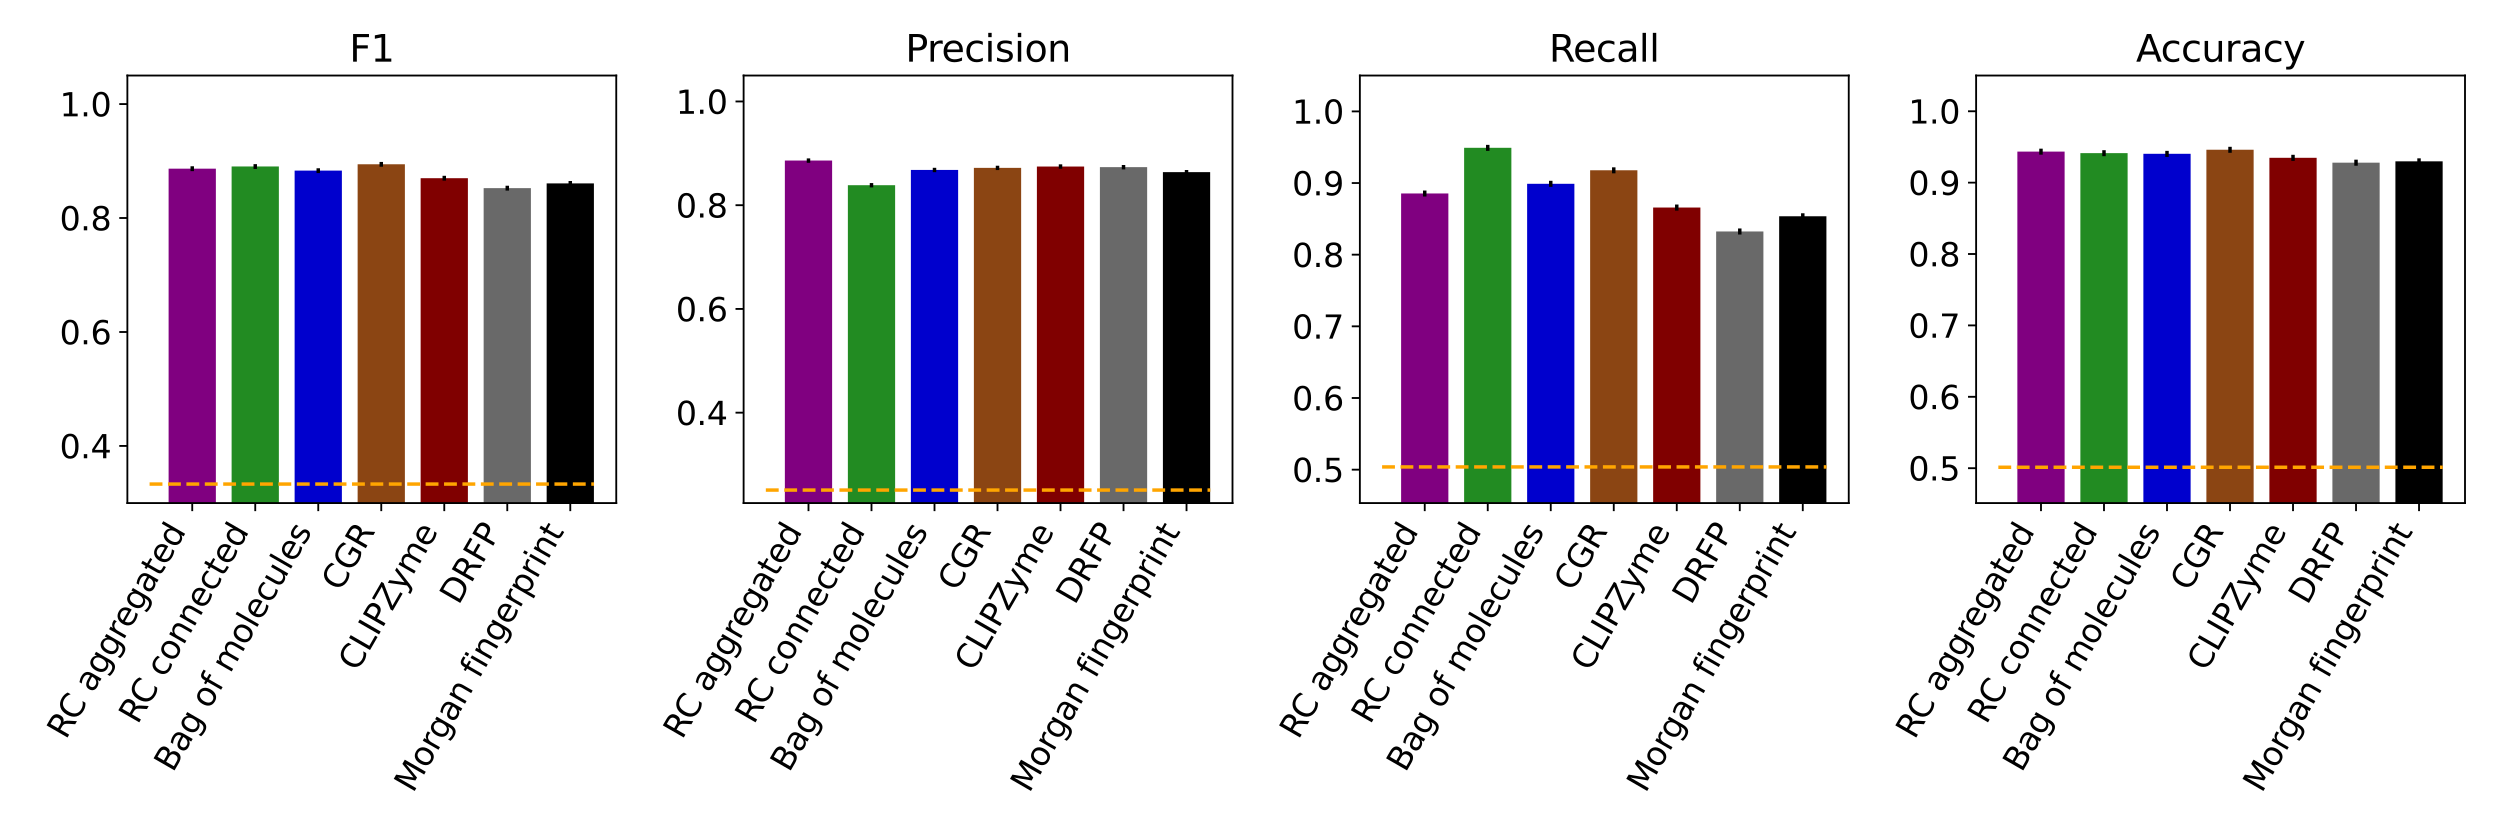 <?xml version="1.0" encoding="utf-8" standalone="no"?>
<!DOCTYPE svg PUBLIC "-//W3C//DTD SVG 1.1//EN"
  "http://www.w3.org/Graphics/SVG/1.1/DTD/svg11.dtd">
<svg xmlns:xlink="http://www.w3.org/1999/xlink" width="1080pt" height="360pt" viewBox="0 0 1080 360" xmlns="http://www.w3.org/2000/svg" version="1.1">
 <defs>
  <style type="text/css">*{stroke-linejoin: round; stroke-linecap: butt}</style>
 </defs>
 <g id="figure_1">
  <g id="patch_1">
   <path d="M 0 360 
L 1080 360 
L 1080 0 
L 0 0 
z
" style="fill: #ffffff"/>
  </g>
  <g id="axes_1">
   <g id="patch_2">
    <path d="M 55.023 217.322 
L 266.22 217.322 
L 266.22 32.64 
L 55.023 32.64 
z
" style="fill: #ffffff"/>
   </g>
   <g id="patch_3">
    <path d="M 72.84 291.118 
L 93.254 291.118 
L 93.254 72.856 
L 72.84 72.856 
z
" clip-path="url(#p237ce5c890)" style="fill: #800080"/>
   </g>
   <g id="patch_4">
    <path d="M 100.059 291.118 
L 120.473 291.118 
L 120.473 71.914 
L 100.059 71.914 
z
" clip-path="url(#p237ce5c890)" style="fill: #228b22"/>
   </g>
   <g id="patch_5">
    <path d="M 127.278 291.118 
L 147.693 291.118 
L 147.693 73.709 
L 127.278 73.709 
z
" clip-path="url(#p237ce5c890)" style="fill: #0000cd"/>
   </g>
   <g id="patch_6">
    <path d="M 154.497 291.118 
L 174.912 291.118 
L 174.912 70.964 
L 154.497 70.964 
z
" clip-path="url(#p237ce5c890)" style="fill: #8b4513"/>
   </g>
   <g id="patch_7">
    <path d="M 181.716 291.118 
L 202.131 291.118 
L 202.131 76.97 
L 181.716 76.97 
z
" clip-path="url(#p237ce5c890)" style="fill: #800000"/>
   </g>
   <g id="patch_8">
    <path d="M 208.936 291.118 
L 229.35 291.118 
L 229.35 81.27 
L 208.936 81.27 
z
" clip-path="url(#p237ce5c890)" style="fill: #696969"/>
   </g>
   <g id="patch_9">
    <path d="M 236.155 291.118 
L 256.569 291.118 
L 256.569 79.218 
L 236.155 79.218 
z
" clip-path="url(#p237ce5c890)"/>
   </g>
   <g id="matplotlib.axis_1">
    <g id="xtick_1">
     <g id="line2d_1">
      <defs>
       <path id="m71b648556f" d="M 0 0 
L 0 3.5 
" style="stroke: #000000; stroke-width: 0.8"/>
      </defs>
      <g>
       <use xlink:href="#m71b648556f" x="83.047" y="217.322" style="stroke: #000000; stroke-width: 0.8"/>
      </g>
     </g>
     <g id="text_1">
      <!-- RC aggregated -->
      <g transform="translate(28.465 319.812) rotate(-60) scale(0.14 -0.14)">
       <defs>
        <path id="DejaVuSans-52" d="M 2841 2188 
Q 3044 2119 3236 1894 
Q 3428 1669 3622 1275 
L 4263 0 
L 3584 0 
L 2988 1197 
Q 2756 1666 2539 1819 
Q 2322 1972 1947 1972 
L 1259 1972 
L 1259 0 
L 628 0 
L 628 4666 
L 2053 4666 
Q 2853 4666 3247 4331 
Q 3641 3997 3641 3322 
Q 3641 2881 3436 2590 
Q 3231 2300 2841 2188 
z
M 1259 4147 
L 1259 2491 
L 2053 2491 
Q 2509 2491 2742 2702 
Q 2975 2913 2975 3322 
Q 2975 3731 2742 3939 
Q 2509 4147 2053 4147 
L 1259 4147 
z
" transform="scale(0.016)"/>
        <path id="DejaVuSans-43" d="M 4122 4306 
L 4122 3641 
Q 3803 3938 3442 4084 
Q 3081 4231 2675 4231 
Q 1875 4231 1450 3742 
Q 1025 3253 1025 2328 
Q 1025 1406 1450 917 
Q 1875 428 2675 428 
Q 3081 428 3442 575 
Q 3803 722 4122 1019 
L 4122 359 
Q 3791 134 3420 21 
Q 3050 -91 2638 -91 
Q 1578 -91 968 557 
Q 359 1206 359 2328 
Q 359 3453 968 4101 
Q 1578 4750 2638 4750 
Q 3056 4750 3426 4639 
Q 3797 4528 4122 4306 
z
" transform="scale(0.016)"/>
        <path id="DejaVuSans-20" transform="scale(0.016)"/>
        <path id="DejaVuSans-61" d="M 2194 1759 
Q 1497 1759 1228 1600 
Q 959 1441 959 1056 
Q 959 750 1161 570 
Q 1363 391 1709 391 
Q 2188 391 2477 730 
Q 2766 1069 2766 1631 
L 2766 1759 
L 2194 1759 
z
M 3341 1997 
L 3341 0 
L 2766 0 
L 2766 531 
Q 2569 213 2275 61 
Q 1981 -91 1556 -91 
Q 1019 -91 701 211 
Q 384 513 384 1019 
Q 384 1609 779 1909 
Q 1175 2209 1959 2209 
L 2766 2209 
L 2766 2266 
Q 2766 2663 2505 2880 
Q 2244 3097 1772 3097 
Q 1472 3097 1187 3025 
Q 903 2953 641 2809 
L 641 3341 
Q 956 3463 1253 3523 
Q 1550 3584 1831 3584 
Q 2591 3584 2966 3190 
Q 3341 2797 3341 1997 
z
" transform="scale(0.016)"/>
        <path id="DejaVuSans-67" d="M 2906 1791 
Q 2906 2416 2648 2759 
Q 2391 3103 1925 3103 
Q 1463 3103 1205 2759 
Q 947 2416 947 1791 
Q 947 1169 1205 825 
Q 1463 481 1925 481 
Q 2391 481 2648 825 
Q 2906 1169 2906 1791 
z
M 3481 434 
Q 3481 -459 3084 -895 
Q 2688 -1331 1869 -1331 
Q 1566 -1331 1297 -1286 
Q 1028 -1241 775 -1147 
L 775 -588 
Q 1028 -725 1275 -790 
Q 1522 -856 1778 -856 
Q 2344 -856 2625 -561 
Q 2906 -266 2906 331 
L 2906 616 
Q 2728 306 2450 153 
Q 2172 0 1784 0 
Q 1141 0 747 490 
Q 353 981 353 1791 
Q 353 2603 747 3093 
Q 1141 3584 1784 3584 
Q 2172 3584 2450 3431 
Q 2728 3278 2906 2969 
L 2906 3500 
L 3481 3500 
L 3481 434 
z
" transform="scale(0.016)"/>
        <path id="DejaVuSans-72" d="M 2631 2963 
Q 2534 3019 2420 3045 
Q 2306 3072 2169 3072 
Q 1681 3072 1420 2755 
Q 1159 2438 1159 1844 
L 1159 0 
L 581 0 
L 581 3500 
L 1159 3500 
L 1159 2956 
Q 1341 3275 1631 3429 
Q 1922 3584 2338 3584 
Q 2397 3584 2469 3576 
Q 2541 3569 2628 3553 
L 2631 2963 
z
" transform="scale(0.016)"/>
        <path id="DejaVuSans-65" d="M 3597 1894 
L 3597 1613 
L 953 1613 
Q 991 1019 1311 708 
Q 1631 397 2203 397 
Q 2534 397 2845 478 
Q 3156 559 3463 722 
L 3463 178 
Q 3153 47 2828 -22 
Q 2503 -91 2169 -91 
Q 1331 -91 842 396 
Q 353 884 353 1716 
Q 353 2575 817 3079 
Q 1281 3584 2069 3584 
Q 2775 3584 3186 3129 
Q 3597 2675 3597 1894 
z
M 3022 2063 
Q 3016 2534 2758 2815 
Q 2500 3097 2075 3097 
Q 1594 3097 1305 2825 
Q 1016 2553 972 2059 
L 3022 2063 
z
" transform="scale(0.016)"/>
        <path id="DejaVuSans-74" d="M 1172 4494 
L 1172 3500 
L 2356 3500 
L 2356 3053 
L 1172 3053 
L 1172 1153 
Q 1172 725 1289 603 
Q 1406 481 1766 481 
L 2356 481 
L 2356 0 
L 1766 0 
Q 1100 0 847 248 
Q 594 497 594 1153 
L 594 3053 
L 172 3053 
L 172 3500 
L 594 3500 
L 594 4494 
L 1172 4494 
z
" transform="scale(0.016)"/>
        <path id="DejaVuSans-64" d="M 2906 2969 
L 2906 4863 
L 3481 4863 
L 3481 0 
L 2906 0 
L 2906 525 
Q 2725 213 2448 61 
Q 2172 -91 1784 -91 
Q 1150 -91 751 415 
Q 353 922 353 1747 
Q 353 2572 751 3078 
Q 1150 3584 1784 3584 
Q 2172 3584 2448 3432 
Q 2725 3281 2906 2969 
z
M 947 1747 
Q 947 1113 1208 752 
Q 1469 391 1925 391 
Q 2381 391 2643 752 
Q 2906 1113 2906 1747 
Q 2906 2381 2643 2742 
Q 2381 3103 1925 3103 
Q 1469 3103 1208 2742 
Q 947 2381 947 1747 
z
" transform="scale(0.016)"/>
       </defs>
       <use xlink:href="#DejaVuSans-52"/>
       <use xlink:href="#DejaVuSans-43" x="64.482"/>
       <use xlink:href="#DejaVuSans-20" x="134.307"/>
       <use xlink:href="#DejaVuSans-61" x="166.094"/>
       <use xlink:href="#DejaVuSans-67" x="227.373"/>
       <use xlink:href="#DejaVuSans-67" x="290.85"/>
       <use xlink:href="#DejaVuSans-72" x="354.326"/>
       <use xlink:href="#DejaVuSans-65" x="393.189"/>
       <use xlink:href="#DejaVuSans-67" x="454.713"/>
       <use xlink:href="#DejaVuSans-61" x="518.189"/>
       <use xlink:href="#DejaVuSans-74" x="579.469"/>
       <use xlink:href="#DejaVuSans-65" x="618.678"/>
       <use xlink:href="#DejaVuSans-64" x="680.201"/>
      </g>
     </g>
    </g>
    <g id="xtick_2">
     <g id="line2d_2">
      <g>
       <use xlink:href="#m71b648556f" x="110.266" y="217.322" style="stroke: #000000; stroke-width: 0.8"/>
      </g>
     </g>
     <g id="text_2">
      <!-- RC connected -->
      <g transform="translate(59.462 313.269) rotate(-60) scale(0.14 -0.14)">
       <defs>
        <path id="DejaVuSans-63" d="M 3122 3366 
L 3122 2828 
Q 2878 2963 2633 3030 
Q 2388 3097 2138 3097 
Q 1578 3097 1268 2742 
Q 959 2388 959 1747 
Q 959 1106 1268 751 
Q 1578 397 2138 397 
Q 2388 397 2633 464 
Q 2878 531 3122 666 
L 3122 134 
Q 2881 22 2623 -34 
Q 2366 -91 2075 -91 
Q 1284 -91 818 406 
Q 353 903 353 1747 
Q 353 2603 823 3093 
Q 1294 3584 2113 3584 
Q 2378 3584 2631 3529 
Q 2884 3475 3122 3366 
z
" transform="scale(0.016)"/>
        <path id="DejaVuSans-6f" d="M 1959 3097 
Q 1497 3097 1228 2736 
Q 959 2375 959 1747 
Q 959 1119 1226 758 
Q 1494 397 1959 397 
Q 2419 397 2687 759 
Q 2956 1122 2956 1747 
Q 2956 2369 2687 2733 
Q 2419 3097 1959 3097 
z
M 1959 3584 
Q 2709 3584 3137 3096 
Q 3566 2609 3566 1747 
Q 3566 888 3137 398 
Q 2709 -91 1959 -91 
Q 1206 -91 779 398 
Q 353 888 353 1747 
Q 353 2609 779 3096 
Q 1206 3584 1959 3584 
z
" transform="scale(0.016)"/>
        <path id="DejaVuSans-6e" d="M 3513 2113 
L 3513 0 
L 2938 0 
L 2938 2094 
Q 2938 2591 2744 2837 
Q 2550 3084 2163 3084 
Q 1697 3084 1428 2787 
Q 1159 2491 1159 1978 
L 1159 0 
L 581 0 
L 581 3500 
L 1159 3500 
L 1159 2956 
Q 1366 3272 1645 3428 
Q 1925 3584 2291 3584 
Q 2894 3584 3203 3211 
Q 3513 2838 3513 2113 
z
" transform="scale(0.016)"/>
       </defs>
       <use xlink:href="#DejaVuSans-52"/>
       <use xlink:href="#DejaVuSans-43" x="64.482"/>
       <use xlink:href="#DejaVuSans-20" x="134.307"/>
       <use xlink:href="#DejaVuSans-63" x="166.094"/>
       <use xlink:href="#DejaVuSans-6f" x="221.074"/>
       <use xlink:href="#DejaVuSans-6e" x="282.256"/>
       <use xlink:href="#DejaVuSans-6e" x="345.635"/>
       <use xlink:href="#DejaVuSans-65" x="409.014"/>
       <use xlink:href="#DejaVuSans-63" x="470.537"/>
       <use xlink:href="#DejaVuSans-74" x="525.518"/>
       <use xlink:href="#DejaVuSans-65" x="564.727"/>
       <use xlink:href="#DejaVuSans-64" x="626.25"/>
      </g>
     </g>
    </g>
    <g id="xtick_3">
     <g id="line2d_3">
      <g>
       <use xlink:href="#m71b648556f" x="137.485" y="217.322" style="stroke: #000000; stroke-width: 0.8"/>
      </g>
     </g>
     <g id="text_3">
      <!-- Bag of molecules -->
      <g transform="translate(74.694 334.032) rotate(-60) scale(0.14 -0.14)">
       <defs>
        <path id="DejaVuSans-42" d="M 1259 2228 
L 1259 519 
L 2272 519 
Q 2781 519 3026 730 
Q 3272 941 3272 1375 
Q 3272 1813 3026 2020 
Q 2781 2228 2272 2228 
L 1259 2228 
z
M 1259 4147 
L 1259 2741 
L 2194 2741 
Q 2656 2741 2882 2914 
Q 3109 3088 3109 3444 
Q 3109 3797 2882 3972 
Q 2656 4147 2194 4147 
L 1259 4147 
z
M 628 4666 
L 2241 4666 
Q 2963 4666 3353 4366 
Q 3744 4066 3744 3513 
Q 3744 3084 3544 2831 
Q 3344 2578 2956 2516 
Q 3422 2416 3680 2098 
Q 3938 1781 3938 1306 
Q 3938 681 3513 340 
Q 3088 0 2303 0 
L 628 0 
L 628 4666 
z
" transform="scale(0.016)"/>
        <path id="DejaVuSans-66" d="M 2375 4863 
L 2375 4384 
L 1825 4384 
Q 1516 4384 1395 4259 
Q 1275 4134 1275 3809 
L 1275 3500 
L 2222 3500 
L 2222 3053 
L 1275 3053 
L 1275 0 
L 697 0 
L 697 3053 
L 147 3053 
L 147 3500 
L 697 3500 
L 697 3744 
Q 697 4328 969 4595 
Q 1241 4863 1831 4863 
L 2375 4863 
z
" transform="scale(0.016)"/>
        <path id="DejaVuSans-6d" d="M 3328 2828 
Q 3544 3216 3844 3400 
Q 4144 3584 4550 3584 
Q 5097 3584 5394 3201 
Q 5691 2819 5691 2113 
L 5691 0 
L 5113 0 
L 5113 2094 
Q 5113 2597 4934 2840 
Q 4756 3084 4391 3084 
Q 3944 3084 3684 2787 
Q 3425 2491 3425 1978 
L 3425 0 
L 2847 0 
L 2847 2094 
Q 2847 2600 2669 2842 
Q 2491 3084 2119 3084 
Q 1678 3084 1418 2786 
Q 1159 2488 1159 1978 
L 1159 0 
L 581 0 
L 581 3500 
L 1159 3500 
L 1159 2956 
Q 1356 3278 1631 3431 
Q 1906 3584 2284 3584 
Q 2666 3584 2933 3390 
Q 3200 3197 3328 2828 
z
" transform="scale(0.016)"/>
        <path id="DejaVuSans-6c" d="M 603 4863 
L 1178 4863 
L 1178 0 
L 603 0 
L 603 4863 
z
" transform="scale(0.016)"/>
        <path id="DejaVuSans-75" d="M 544 1381 
L 544 3500 
L 1119 3500 
L 1119 1403 
Q 1119 906 1312 657 
Q 1506 409 1894 409 
Q 2359 409 2629 706 
Q 2900 1003 2900 1516 
L 2900 3500 
L 3475 3500 
L 3475 0 
L 2900 0 
L 2900 538 
Q 2691 219 2414 64 
Q 2138 -91 1772 -91 
Q 1169 -91 856 284 
Q 544 659 544 1381 
z
M 1991 3584 
L 1991 3584 
z
" transform="scale(0.016)"/>
        <path id="DejaVuSans-73" d="M 2834 3397 
L 2834 2853 
Q 2591 2978 2328 3040 
Q 2066 3103 1784 3103 
Q 1356 3103 1142 2972 
Q 928 2841 928 2578 
Q 928 2378 1081 2264 
Q 1234 2150 1697 2047 
L 1894 2003 
Q 2506 1872 2764 1633 
Q 3022 1394 3022 966 
Q 3022 478 2636 193 
Q 2250 -91 1575 -91 
Q 1294 -91 989 -36 
Q 684 19 347 128 
L 347 722 
Q 666 556 975 473 
Q 1284 391 1588 391 
Q 1994 391 2212 530 
Q 2431 669 2431 922 
Q 2431 1156 2273 1281 
Q 2116 1406 1581 1522 
L 1381 1569 
Q 847 1681 609 1914 
Q 372 2147 372 2553 
Q 372 3047 722 3315 
Q 1072 3584 1716 3584 
Q 2034 3584 2315 3537 
Q 2597 3491 2834 3397 
z
" transform="scale(0.016)"/>
       </defs>
       <use xlink:href="#DejaVuSans-42"/>
       <use xlink:href="#DejaVuSans-61" x="68.604"/>
       <use xlink:href="#DejaVuSans-67" x="129.883"/>
       <use xlink:href="#DejaVuSans-20" x="193.359"/>
       <use xlink:href="#DejaVuSans-6f" x="225.146"/>
       <use xlink:href="#DejaVuSans-66" x="286.328"/>
       <use xlink:href="#DejaVuSans-20" x="321.533"/>
       <use xlink:href="#DejaVuSans-6d" x="353.32"/>
       <use xlink:href="#DejaVuSans-6f" x="450.732"/>
       <use xlink:href="#DejaVuSans-6c" x="511.914"/>
       <use xlink:href="#DejaVuSans-65" x="539.697"/>
       <use xlink:href="#DejaVuSans-63" x="601.221"/>
       <use xlink:href="#DejaVuSans-75" x="656.201"/>
       <use xlink:href="#DejaVuSans-6c" x="719.58"/>
       <use xlink:href="#DejaVuSans-65" x="747.363"/>
       <use xlink:href="#DejaVuSans-73" x="808.887"/>
      </g>
     </g>
    </g>
    <g id="xtick_4">
     <g id="line2d_4">
      <g>
       <use xlink:href="#m71b648556f" x="164.705" y="217.322" style="stroke: #000000; stroke-width: 0.8"/>
      </g>
     </g>
     <g id="text_4">
      <!-- CGR -->
      <g transform="translate(147.007 255.926) rotate(-60) scale(0.14 -0.14)">
       <defs>
        <path id="DejaVuSans-47" d="M 3809 666 
L 3809 1919 
L 2778 1919 
L 2778 2438 
L 4434 2438 
L 4434 434 
Q 4069 175 3628 42 
Q 3188 -91 2688 -91 
Q 1594 -91 976 548 
Q 359 1188 359 2328 
Q 359 3472 976 4111 
Q 1594 4750 2688 4750 
Q 3144 4750 3555 4637 
Q 3966 4525 4313 4306 
L 4313 3634 
Q 3963 3931 3569 4081 
Q 3175 4231 2741 4231 
Q 1884 4231 1454 3753 
Q 1025 3275 1025 2328 
Q 1025 1384 1454 906 
Q 1884 428 2741 428 
Q 3075 428 3337 486 
Q 3600 544 3809 666 
z
" transform="scale(0.016)"/>
       </defs>
       <use xlink:href="#DejaVuSans-43"/>
       <use xlink:href="#DejaVuSans-47" x="69.824"/>
       <use xlink:href="#DejaVuSans-52" x="147.314"/>
      </g>
     </g>
    </g>
    <g id="xtick_5">
     <g id="line2d_5">
      <g>
       <use xlink:href="#m71b648556f" x="191.924" y="217.322" style="stroke: #000000; stroke-width: 0.8"/>
      </g>
     </g>
     <g id="text_5">
      <!-- CLIPZyme -->
      <g transform="translate(154.264 290.502) rotate(-60) scale(0.14 -0.14)">
       <defs>
        <path id="DejaVuSans-4c" d="M 628 4666 
L 1259 4666 
L 1259 531 
L 3531 531 
L 3531 0 
L 628 0 
L 628 4666 
z
" transform="scale(0.016)"/>
        <path id="DejaVuSans-49" d="M 628 4666 
L 1259 4666 
L 1259 0 
L 628 0 
L 628 4666 
z
" transform="scale(0.016)"/>
        <path id="DejaVuSans-50" d="M 1259 4147 
L 1259 2394 
L 2053 2394 
Q 2494 2394 2734 2622 
Q 2975 2850 2975 3272 
Q 2975 3691 2734 3919 
Q 2494 4147 2053 4147 
L 1259 4147 
z
M 628 4666 
L 2053 4666 
Q 2838 4666 3239 4311 
Q 3641 3956 3641 3272 
Q 3641 2581 3239 2228 
Q 2838 1875 2053 1875 
L 1259 1875 
L 1259 0 
L 628 0 
L 628 4666 
z
" transform="scale(0.016)"/>
        <path id="DejaVuSans-5a" d="M 359 4666 
L 4025 4666 
L 4025 4184 
L 1075 531 
L 4097 531 
L 4097 0 
L 288 0 
L 288 481 
L 3238 4134 
L 359 4134 
L 359 4666 
z
" transform="scale(0.016)"/>
        <path id="DejaVuSans-79" d="M 2059 -325 
Q 1816 -950 1584 -1140 
Q 1353 -1331 966 -1331 
L 506 -1331 
L 506 -850 
L 844 -850 
Q 1081 -850 1212 -737 
Q 1344 -625 1503 -206 
L 1606 56 
L 191 3500 
L 800 3500 
L 1894 763 
L 2988 3500 
L 3597 3500 
L 2059 -325 
z
" transform="scale(0.016)"/>
       </defs>
       <use xlink:href="#DejaVuSans-43"/>
       <use xlink:href="#DejaVuSans-4c" x="69.824"/>
       <use xlink:href="#DejaVuSans-49" x="125.537"/>
       <use xlink:href="#DejaVuSans-50" x="155.029"/>
       <use xlink:href="#DejaVuSans-5a" x="215.332"/>
       <use xlink:href="#DejaVuSans-79" x="283.838"/>
       <use xlink:href="#DejaVuSans-6d" x="343.018"/>
       <use xlink:href="#DejaVuSans-65" x="440.43"/>
      </g>
     </g>
    </g>
    <g id="xtick_6">
     <g id="line2d_6">
      <g>
       <use xlink:href="#m71b648556f" x="219.143" y="217.322" style="stroke: #000000; stroke-width: 0.8"/>
      </g>
     </g>
     <g id="text_6">
      <!-- DRFP -->
      <g transform="translate(198.121 261.685) rotate(-60) scale(0.14 -0.14)">
       <defs>
        <path id="DejaVuSans-44" d="M 1259 4147 
L 1259 519 
L 2022 519 
Q 2988 519 3436 956 
Q 3884 1394 3884 2338 
Q 3884 3275 3436 3711 
Q 2988 4147 2022 4147 
L 1259 4147 
z
M 628 4666 
L 1925 4666 
Q 3281 4666 3915 4102 
Q 4550 3538 4550 2338 
Q 4550 1131 3912 565 
Q 3275 0 1925 0 
L 628 0 
L 628 4666 
z
" transform="scale(0.016)"/>
        <path id="DejaVuSans-46" d="M 628 4666 
L 3309 4666 
L 3309 4134 
L 1259 4134 
L 1259 2759 
L 3109 2759 
L 3109 2228 
L 1259 2228 
L 1259 0 
L 628 0 
L 628 4666 
z
" transform="scale(0.016)"/>
       </defs>
       <use xlink:href="#DejaVuSans-44"/>
       <use xlink:href="#DejaVuSans-52" x="77.002"/>
       <use xlink:href="#DejaVuSans-46" x="146.484"/>
       <use xlink:href="#DejaVuSans-50" x="204.004"/>
      </g>
     </g>
    </g>
    <g id="xtick_7">
     <g id="line2d_7">
      <g>
       <use xlink:href="#m71b648556f" x="246.362" y="217.322" style="stroke: #000000; stroke-width: 0.8"/>
      </g>
     </g>
     <g id="text_7">
      <!-- Morgan fingerprint -->
      <g transform="translate(178.447 342.905) rotate(-60) scale(0.14 -0.14)">
       <defs>
        <path id="DejaVuSans-4d" d="M 628 4666 
L 1569 4666 
L 2759 1491 
L 3956 4666 
L 4897 4666 
L 4897 0 
L 4281 0 
L 4281 4097 
L 3078 897 
L 2444 897 
L 1241 4097 
L 1241 0 
L 628 0 
L 628 4666 
z
" transform="scale(0.016)"/>
        <path id="DejaVuSans-69" d="M 603 3500 
L 1178 3500 
L 1178 0 
L 603 0 
L 603 3500 
z
M 603 4863 
L 1178 4863 
L 1178 4134 
L 603 4134 
L 603 4863 
z
" transform="scale(0.016)"/>
        <path id="DejaVuSans-70" d="M 1159 525 
L 1159 -1331 
L 581 -1331 
L 581 3500 
L 1159 3500 
L 1159 2969 
Q 1341 3281 1617 3432 
Q 1894 3584 2278 3584 
Q 2916 3584 3314 3078 
Q 3713 2572 3713 1747 
Q 3713 922 3314 415 
Q 2916 -91 2278 -91 
Q 1894 -91 1617 61 
Q 1341 213 1159 525 
z
M 3116 1747 
Q 3116 2381 2855 2742 
Q 2594 3103 2138 3103 
Q 1681 3103 1420 2742 
Q 1159 2381 1159 1747 
Q 1159 1113 1420 752 
Q 1681 391 2138 391 
Q 2594 391 2855 752 
Q 3116 1113 3116 1747 
z
" transform="scale(0.016)"/>
       </defs>
       <use xlink:href="#DejaVuSans-4d"/>
       <use xlink:href="#DejaVuSans-6f" x="86.279"/>
       <use xlink:href="#DejaVuSans-72" x="147.461"/>
       <use xlink:href="#DejaVuSans-67" x="186.824"/>
       <use xlink:href="#DejaVuSans-61" x="250.301"/>
       <use xlink:href="#DejaVuSans-6e" x="311.58"/>
       <use xlink:href="#DejaVuSans-20" x="374.959"/>
       <use xlink:href="#DejaVuSans-66" x="406.746"/>
       <use xlink:href="#DejaVuSans-69" x="441.951"/>
       <use xlink:href="#DejaVuSans-6e" x="469.734"/>
       <use xlink:href="#DejaVuSans-67" x="533.113"/>
       <use xlink:href="#DejaVuSans-65" x="596.59"/>
       <use xlink:href="#DejaVuSans-72" x="658.113"/>
       <use xlink:href="#DejaVuSans-70" x="699.227"/>
       <use xlink:href="#DejaVuSans-72" x="762.703"/>
       <use xlink:href="#DejaVuSans-69" x="803.816"/>
       <use xlink:href="#DejaVuSans-6e" x="831.6"/>
       <use xlink:href="#DejaVuSans-74" x="894.979"/>
      </g>
     </g>
    </g>
   </g>
   <g id="matplotlib.axis_2">
    <g id="ytick_1">
     <g id="line2d_8">
      <defs>
       <path id="mb1f2802614" d="M 0 0 
L -3.5 0 
" style="stroke: #000000; stroke-width: 0.8"/>
      </defs>
      <g>
       <use xlink:href="#mb1f2802614" x="55.023" y="192.65" style="stroke: #000000; stroke-width: 0.8"/>
      </g>
     </g>
     <g id="text_8">
      <!-- 0.4 -->
      <g transform="translate(25.759 197.969) scale(0.14 -0.14)">
       <defs>
        <path id="DejaVuSans-30" d="M 2034 4250 
Q 1547 4250 1301 3770 
Q 1056 3291 1056 2328 
Q 1056 1369 1301 889 
Q 1547 409 2034 409 
Q 2525 409 2770 889 
Q 3016 1369 3016 2328 
Q 3016 3291 2770 3770 
Q 2525 4250 2034 4250 
z
M 2034 4750 
Q 2819 4750 3233 4129 
Q 3647 3509 3647 2328 
Q 3647 1150 3233 529 
Q 2819 -91 2034 -91 
Q 1250 -91 836 529 
Q 422 1150 422 2328 
Q 422 3509 836 4129 
Q 1250 4750 2034 4750 
z
" transform="scale(0.016)"/>
        <path id="DejaVuSans-2e" d="M 684 794 
L 1344 794 
L 1344 0 
L 684 0 
L 684 794 
z
" transform="scale(0.016)"/>
        <path id="DejaVuSans-34" d="M 2419 4116 
L 825 1625 
L 2419 1625 
L 2419 4116 
z
M 2253 4666 
L 3047 4666 
L 3047 1625 
L 3713 1625 
L 3713 1100 
L 3047 1100 
L 3047 0 
L 2419 0 
L 2419 1100 
L 313 1100 
L 313 1709 
L 2253 4666 
z
" transform="scale(0.016)"/>
       </defs>
       <use xlink:href="#DejaVuSans-30"/>
       <use xlink:href="#DejaVuSans-2e" x="63.623"/>
       <use xlink:href="#DejaVuSans-34" x="95.41"/>
      </g>
     </g>
    </g>
    <g id="ytick_2">
     <g id="line2d_9">
      <g>
       <use xlink:href="#mb1f2802614" x="55.023" y="143.416" style="stroke: #000000; stroke-width: 0.8"/>
      </g>
     </g>
     <g id="text_9">
      <!-- 0.6 -->
      <g transform="translate(25.759 148.735) scale(0.14 -0.14)">
       <defs>
        <path id="DejaVuSans-36" d="M 2113 2584 
Q 1688 2584 1439 2293 
Q 1191 2003 1191 1497 
Q 1191 994 1439 701 
Q 1688 409 2113 409 
Q 2538 409 2786 701 
Q 3034 994 3034 1497 
Q 3034 2003 2786 2293 
Q 2538 2584 2113 2584 
z
M 3366 4563 
L 3366 3988 
Q 3128 4100 2886 4159 
Q 2644 4219 2406 4219 
Q 1781 4219 1451 3797 
Q 1122 3375 1075 2522 
Q 1259 2794 1537 2939 
Q 1816 3084 2150 3084 
Q 2853 3084 3261 2657 
Q 3669 2231 3669 1497 
Q 3669 778 3244 343 
Q 2819 -91 2113 -91 
Q 1303 -91 875 529 
Q 447 1150 447 2328 
Q 447 3434 972 4092 
Q 1497 4750 2381 4750 
Q 2619 4750 2861 4703 
Q 3103 4656 3366 4563 
z
" transform="scale(0.016)"/>
       </defs>
       <use xlink:href="#DejaVuSans-30"/>
       <use xlink:href="#DejaVuSans-2e" x="63.623"/>
       <use xlink:href="#DejaVuSans-36" x="95.41"/>
      </g>
     </g>
    </g>
    <g id="ytick_3">
     <g id="line2d_10">
      <g>
       <use xlink:href="#mb1f2802614" x="55.023" y="94.182" style="stroke: #000000; stroke-width: 0.8"/>
      </g>
     </g>
     <g id="text_10">
      <!-- 0.8 -->
      <g transform="translate(25.759 99.501) scale(0.14 -0.14)">
       <defs>
        <path id="DejaVuSans-38" d="M 2034 2216 
Q 1584 2216 1326 1975 
Q 1069 1734 1069 1313 
Q 1069 891 1326 650 
Q 1584 409 2034 409 
Q 2484 409 2743 651 
Q 3003 894 3003 1313 
Q 3003 1734 2745 1975 
Q 2488 2216 2034 2216 
z
M 1403 2484 
Q 997 2584 770 2862 
Q 544 3141 544 3541 
Q 544 4100 942 4425 
Q 1341 4750 2034 4750 
Q 2731 4750 3128 4425 
Q 3525 4100 3525 3541 
Q 3525 3141 3298 2862 
Q 3072 2584 2669 2484 
Q 3125 2378 3379 2068 
Q 3634 1759 3634 1313 
Q 3634 634 3220 271 
Q 2806 -91 2034 -91 
Q 1263 -91 848 271 
Q 434 634 434 1313 
Q 434 1759 690 2068 
Q 947 2378 1403 2484 
z
M 1172 3481 
Q 1172 3119 1398 2916 
Q 1625 2713 2034 2713 
Q 2441 2713 2670 2916 
Q 2900 3119 2900 3481 
Q 2900 3844 2670 4047 
Q 2441 4250 2034 4250 
Q 1625 4250 1398 4047 
Q 1172 3844 1172 3481 
z
" transform="scale(0.016)"/>
       </defs>
       <use xlink:href="#DejaVuSans-30"/>
       <use xlink:href="#DejaVuSans-2e" x="63.623"/>
       <use xlink:href="#DejaVuSans-38" x="95.41"/>
      </g>
     </g>
    </g>
    <g id="ytick_4">
     <g id="line2d_11">
      <g>
       <use xlink:href="#mb1f2802614" x="55.023" y="44.948" style="stroke: #000000; stroke-width: 0.8"/>
      </g>
     </g>
     <g id="text_11">
      <!-- 1.0 -->
      <g transform="translate(25.759 50.267) scale(0.14 -0.14)">
       <defs>
        <path id="DejaVuSans-31" d="M 794 531 
L 1825 531 
L 1825 4091 
L 703 3866 
L 703 4441 
L 1819 4666 
L 2450 4666 
L 2450 531 
L 3481 531 
L 3481 0 
L 794 0 
L 794 531 
z
" transform="scale(0.016)"/>
       </defs>
       <use xlink:href="#DejaVuSans-31"/>
       <use xlink:href="#DejaVuSans-2e" x="63.623"/>
       <use xlink:href="#DejaVuSans-30" x="95.41"/>
      </g>
     </g>
    </g>
   </g>
   <g id="LineCollection_1">
    <path d="M 83.047 73.916 
L 83.047 71.835 
" clip-path="url(#p237ce5c890)" style="fill: none; stroke: #000000; stroke-width: 1.5"/>
   </g>
   <g id="LineCollection_2">
    <path d="M 110.266 72.974 
L 110.266 70.894 
" clip-path="url(#p237ce5c890)" style="fill: none; stroke: #000000; stroke-width: 1.5"/>
   </g>
   <g id="LineCollection_3">
    <path d="M 137.485 74.769 
L 137.485 72.688 
" clip-path="url(#p237ce5c890)" style="fill: none; stroke: #000000; stroke-width: 1.5"/>
   </g>
   <g id="LineCollection_4">
    <path d="M 164.705 72.023 
L 164.705 69.943 
" clip-path="url(#p237ce5c890)" style="fill: none; stroke: #000000; stroke-width: 1.5"/>
   </g>
   <g id="LineCollection_5">
    <path d="M 191.924 78.03 
L 191.924 75.949 
" clip-path="url(#p237ce5c890)" style="fill: none; stroke: #000000; stroke-width: 1.5"/>
   </g>
   <g id="LineCollection_6">
    <path d="M 219.143 82.33 
L 219.143 80.249 
" clip-path="url(#p237ce5c890)" style="fill: none; stroke: #000000; stroke-width: 1.5"/>
   </g>
   <g id="LineCollection_7">
    <path d="M 246.362 80.278 
L 246.362 78.197 
" clip-path="url(#p237ce5c890)" style="fill: none; stroke: #000000; stroke-width: 1.5"/>
   </g>
   <g id="LineCollection_8">
    <path d="M 64.623 209.123 
L 256.62 209.123 
" clip-path="url(#p237ce5c890)" style="fill: none; stroke-dasharray: 5.55,2.4; stroke-dashoffset: 0; stroke: #ffa500; stroke-width: 1.5"/>
   </g>
   <g id="patch_10">
    <path d="M 55.023 217.322 
L 55.023 32.64 
" style="fill: none; stroke: #000000; stroke-width: 0.8; stroke-linejoin: miter; stroke-linecap: square"/>
   </g>
   <g id="patch_11">
    <path d="M 266.22 217.322 
L 266.22 32.64 
" style="fill: none; stroke: #000000; stroke-width: 0.8; stroke-linejoin: miter; stroke-linecap: square"/>
   </g>
   <g id="patch_12">
    <path d="M 55.023 217.322 
L 266.22 217.322 
" style="fill: none; stroke: #000000; stroke-width: 0.8; stroke-linejoin: miter; stroke-linecap: square"/>
   </g>
   <g id="patch_13">
    <path d="M 55.023 32.64 
L 266.22 32.64 
" style="fill: none; stroke: #000000; stroke-width: 0.8; stroke-linejoin: miter; stroke-linecap: square"/>
   </g>
   <g id="text_12">
    <!-- F1 -->
    <g transform="translate(150.93 26.64) scale(0.16 -0.16)">
     <use xlink:href="#DejaVuSans-46"/>
     <use xlink:href="#DejaVuSans-31" x="57.52"/>
    </g>
   </g>
  </g>
  <g id="axes_2">
   <g id="patch_14">
    <path d="M 321.243 217.322 
L 532.44 217.322 
L 532.44 32.64 
L 321.243 32.64 
z
" style="fill: #ffffff"/>
   </g>
   <g id="patch_15">
    <path d="M 339.06 267.909 
L 359.474 267.909 
L 359.474 69.352 
L 339.06 69.352 
z
" clip-path="url(#p30dcabe0a5)" style="fill: #800080"/>
   </g>
   <g id="patch_16">
    <path d="M 366.279 267.909 
L 386.693 267.909 
L 386.693 80.002 
L 366.279 80.002 
z
" clip-path="url(#p30dcabe0a5)" style="fill: #228b22"/>
   </g>
   <g id="patch_17">
    <path d="M 393.498 267.909 
L 413.913 267.909 
L 413.913 73.424 
L 393.498 73.424 
z
" clip-path="url(#p30dcabe0a5)" style="fill: #0000cd"/>
   </g>
   <g id="patch_18">
    <path d="M 420.717 267.909 
L 441.132 267.909 
L 441.132 72.516 
L 420.717 72.516 
z
" clip-path="url(#p30dcabe0a5)" style="fill: #8b4513"/>
   </g>
   <g id="patch_19">
    <path d="M 447.936 267.909 
L 468.351 267.909 
L 468.351 71.933 
L 447.936 71.933 
z
" clip-path="url(#p30dcabe0a5)" style="fill: #800000"/>
   </g>
   <g id="patch_20">
    <path d="M 475.156 267.909 
L 495.57 267.909 
L 495.57 72.214 
L 475.156 72.214 
z
" clip-path="url(#p30dcabe0a5)" style="fill: #696969"/>
   </g>
   <g id="patch_21">
    <path d="M 502.375 267.909 
L 522.789 267.909 
L 522.789 74.373 
L 502.375 74.373 
z
" clip-path="url(#p30dcabe0a5)"/>
   </g>
   <g id="matplotlib.axis_3">
    <g id="xtick_8">
     <g id="line2d_12">
      <g>
       <use xlink:href="#m71b648556f" x="349.267" y="217.322" style="stroke: #000000; stroke-width: 0.8"/>
      </g>
     </g>
     <g id="text_13">
      <!-- RC aggregated -->
      <g transform="translate(294.685 319.812) rotate(-60) scale(0.14 -0.14)">
       <use xlink:href="#DejaVuSans-52"/>
       <use xlink:href="#DejaVuSans-43" x="64.482"/>
       <use xlink:href="#DejaVuSans-20" x="134.307"/>
       <use xlink:href="#DejaVuSans-61" x="166.094"/>
       <use xlink:href="#DejaVuSans-67" x="227.373"/>
       <use xlink:href="#DejaVuSans-67" x="290.85"/>
       <use xlink:href="#DejaVuSans-72" x="354.326"/>
       <use xlink:href="#DejaVuSans-65" x="393.189"/>
       <use xlink:href="#DejaVuSans-67" x="454.713"/>
       <use xlink:href="#DejaVuSans-61" x="518.189"/>
       <use xlink:href="#DejaVuSans-74" x="579.469"/>
       <use xlink:href="#DejaVuSans-65" x="618.678"/>
       <use xlink:href="#DejaVuSans-64" x="680.201"/>
      </g>
     </g>
    </g>
    <g id="xtick_9">
     <g id="line2d_13">
      <g>
       <use xlink:href="#m71b648556f" x="376.486" y="217.322" style="stroke: #000000; stroke-width: 0.8"/>
      </g>
     </g>
     <g id="text_14">
      <!-- RC connected -->
      <g transform="translate(325.682 313.269) rotate(-60) scale(0.14 -0.14)">
       <use xlink:href="#DejaVuSans-52"/>
       <use xlink:href="#DejaVuSans-43" x="64.482"/>
       <use xlink:href="#DejaVuSans-20" x="134.307"/>
       <use xlink:href="#DejaVuSans-63" x="166.094"/>
       <use xlink:href="#DejaVuSans-6f" x="221.074"/>
       <use xlink:href="#DejaVuSans-6e" x="282.256"/>
       <use xlink:href="#DejaVuSans-6e" x="345.635"/>
       <use xlink:href="#DejaVuSans-65" x="409.014"/>
       <use xlink:href="#DejaVuSans-63" x="470.537"/>
       <use xlink:href="#DejaVuSans-74" x="525.518"/>
       <use xlink:href="#DejaVuSans-65" x="564.727"/>
       <use xlink:href="#DejaVuSans-64" x="626.25"/>
      </g>
     </g>
    </g>
    <g id="xtick_10">
     <g id="line2d_14">
      <g>
       <use xlink:href="#m71b648556f" x="403.705" y="217.322" style="stroke: #000000; stroke-width: 0.8"/>
      </g>
     </g>
     <g id="text_15">
      <!-- Bag of molecules -->
      <g transform="translate(340.914 334.032) rotate(-60) scale(0.14 -0.14)">
       <use xlink:href="#DejaVuSans-42"/>
       <use xlink:href="#DejaVuSans-61" x="68.604"/>
       <use xlink:href="#DejaVuSans-67" x="129.883"/>
       <use xlink:href="#DejaVuSans-20" x="193.359"/>
       <use xlink:href="#DejaVuSans-6f" x="225.146"/>
       <use xlink:href="#DejaVuSans-66" x="286.328"/>
       <use xlink:href="#DejaVuSans-20" x="321.533"/>
       <use xlink:href="#DejaVuSans-6d" x="353.32"/>
       <use xlink:href="#DejaVuSans-6f" x="450.732"/>
       <use xlink:href="#DejaVuSans-6c" x="511.914"/>
       <use xlink:href="#DejaVuSans-65" x="539.697"/>
       <use xlink:href="#DejaVuSans-63" x="601.221"/>
       <use xlink:href="#DejaVuSans-75" x="656.201"/>
       <use xlink:href="#DejaVuSans-6c" x="719.58"/>
       <use xlink:href="#DejaVuSans-65" x="747.363"/>
       <use xlink:href="#DejaVuSans-73" x="808.887"/>
      </g>
     </g>
    </g>
    <g id="xtick_11">
     <g id="line2d_15">
      <g>
       <use xlink:href="#m71b648556f" x="430.925" y="217.322" style="stroke: #000000; stroke-width: 0.8"/>
      </g>
     </g>
     <g id="text_16">
      <!-- CGR -->
      <g transform="translate(413.227 255.926) rotate(-60) scale(0.14 -0.14)">
       <use xlink:href="#DejaVuSans-43"/>
       <use xlink:href="#DejaVuSans-47" x="69.824"/>
       <use xlink:href="#DejaVuSans-52" x="147.314"/>
      </g>
     </g>
    </g>
    <g id="xtick_12">
     <g id="line2d_16">
      <g>
       <use xlink:href="#m71b648556f" x="458.144" y="217.322" style="stroke: #000000; stroke-width: 0.8"/>
      </g>
     </g>
     <g id="text_17">
      <!-- CLIPZyme -->
      <g transform="translate(420.484 290.502) rotate(-60) scale(0.14 -0.14)">
       <use xlink:href="#DejaVuSans-43"/>
       <use xlink:href="#DejaVuSans-4c" x="69.824"/>
       <use xlink:href="#DejaVuSans-49" x="125.537"/>
       <use xlink:href="#DejaVuSans-50" x="155.029"/>
       <use xlink:href="#DejaVuSans-5a" x="215.332"/>
       <use xlink:href="#DejaVuSans-79" x="283.838"/>
       <use xlink:href="#DejaVuSans-6d" x="343.018"/>
       <use xlink:href="#DejaVuSans-65" x="440.43"/>
      </g>
     </g>
    </g>
    <g id="xtick_13">
     <g id="line2d_17">
      <g>
       <use xlink:href="#m71b648556f" x="485.363" y="217.322" style="stroke: #000000; stroke-width: 0.8"/>
      </g>
     </g>
     <g id="text_18">
      <!-- DRFP -->
      <g transform="translate(464.341 261.685) rotate(-60) scale(0.14 -0.14)">
       <use xlink:href="#DejaVuSans-44"/>
       <use xlink:href="#DejaVuSans-52" x="77.002"/>
       <use xlink:href="#DejaVuSans-46" x="146.484"/>
       <use xlink:href="#DejaVuSans-50" x="204.004"/>
      </g>
     </g>
    </g>
    <g id="xtick_14">
     <g id="line2d_18">
      <g>
       <use xlink:href="#m71b648556f" x="512.582" y="217.322" style="stroke: #000000; stroke-width: 0.8"/>
      </g>
     </g>
     <g id="text_19">
      <!-- Morgan fingerprint -->
      <g transform="translate(444.667 342.905) rotate(-60) scale(0.14 -0.14)">
       <use xlink:href="#DejaVuSans-4d"/>
       <use xlink:href="#DejaVuSans-6f" x="86.279"/>
       <use xlink:href="#DejaVuSans-72" x="147.461"/>
       <use xlink:href="#DejaVuSans-67" x="186.824"/>
       <use xlink:href="#DejaVuSans-61" x="250.301"/>
       <use xlink:href="#DejaVuSans-6e" x="311.58"/>
       <use xlink:href="#DejaVuSans-20" x="374.959"/>
       <use xlink:href="#DejaVuSans-66" x="406.746"/>
       <use xlink:href="#DejaVuSans-69" x="441.951"/>
       <use xlink:href="#DejaVuSans-6e" x="469.734"/>
       <use xlink:href="#DejaVuSans-67" x="533.113"/>
       <use xlink:href="#DejaVuSans-65" x="596.59"/>
       <use xlink:href="#DejaVuSans-72" x="658.113"/>
       <use xlink:href="#DejaVuSans-70" x="699.227"/>
       <use xlink:href="#DejaVuSans-72" x="762.703"/>
       <use xlink:href="#DejaVuSans-69" x="803.816"/>
       <use xlink:href="#DejaVuSans-6e" x="831.6"/>
       <use xlink:href="#DejaVuSans-74" x="894.979"/>
      </g>
     </g>
    </g>
   </g>
   <g id="matplotlib.axis_4">
    <g id="ytick_5">
     <g id="line2d_19">
      <g>
       <use xlink:href="#mb1f2802614" x="321.243" y="178.283" style="stroke: #000000; stroke-width: 0.8"/>
      </g>
     </g>
     <g id="text_20">
      <!-- 0.4 -->
      <g transform="translate(291.979 183.602) scale(0.14 -0.14)">
       <use xlink:href="#DejaVuSans-30"/>
       <use xlink:href="#DejaVuSans-2e" x="63.623"/>
       <use xlink:href="#DejaVuSans-34" x="95.41"/>
      </g>
     </g>
    </g>
    <g id="ytick_6">
     <g id="line2d_20">
      <g>
       <use xlink:href="#mb1f2802614" x="321.243" y="133.47" style="stroke: #000000; stroke-width: 0.8"/>
      </g>
     </g>
     <g id="text_21">
      <!-- 0.6 -->
      <g transform="translate(291.979 138.788) scale(0.14 -0.14)">
       <use xlink:href="#DejaVuSans-30"/>
       <use xlink:href="#DejaVuSans-2e" x="63.623"/>
       <use xlink:href="#DejaVuSans-36" x="95.41"/>
      </g>
     </g>
    </g>
    <g id="ytick_7">
     <g id="line2d_21">
      <g>
       <use xlink:href="#mb1f2802614" x="321.243" y="88.656" style="stroke: #000000; stroke-width: 0.8"/>
      </g>
     </g>
     <g id="text_22">
      <!-- 0.8 -->
      <g transform="translate(291.979 93.975) scale(0.14 -0.14)">
       <use xlink:href="#DejaVuSans-30"/>
       <use xlink:href="#DejaVuSans-2e" x="63.623"/>
       <use xlink:href="#DejaVuSans-38" x="95.41"/>
      </g>
     </g>
    </g>
    <g id="ytick_8">
     <g id="line2d_22">
      <g>
       <use xlink:href="#mb1f2802614" x="321.243" y="43.843" style="stroke: #000000; stroke-width: 0.8"/>
      </g>
     </g>
     <g id="text_23">
      <!-- 1.0 -->
      <g transform="translate(291.979 49.162) scale(0.14 -0.14)">
       <use xlink:href="#DejaVuSans-31"/>
       <use xlink:href="#DejaVuSans-2e" x="63.623"/>
       <use xlink:href="#DejaVuSans-30" x="95.41"/>
      </g>
     </g>
    </g>
   </g>
   <g id="LineCollection_9">
    <path d="M 349.267 70.316 
L 349.267 68.422 
" clip-path="url(#p30dcabe0a5)" style="fill: none; stroke: #000000; stroke-width: 1.5"/>
   </g>
   <g id="LineCollection_10">
    <path d="M 376.486 80.967 
L 376.486 79.073 
" clip-path="url(#p30dcabe0a5)" style="fill: none; stroke: #000000; stroke-width: 1.5"/>
   </g>
   <g id="LineCollection_11">
    <path d="M 403.705 74.389 
L 403.705 72.495 
" clip-path="url(#p30dcabe0a5)" style="fill: none; stroke: #000000; stroke-width: 1.5"/>
   </g>
   <g id="LineCollection_12">
    <path d="M 430.925 73.48 
L 430.925 71.586 
" clip-path="url(#p30dcabe0a5)" style="fill: none; stroke: #000000; stroke-width: 1.5"/>
   </g>
   <g id="LineCollection_13">
    <path d="M 458.144 72.898 
L 458.144 71.004 
" clip-path="url(#p30dcabe0a5)" style="fill: none; stroke: #000000; stroke-width: 1.5"/>
   </g>
   <g id="LineCollection_14">
    <path d="M 485.363 73.178 
L 485.363 71.285 
" clip-path="url(#p30dcabe0a5)" style="fill: none; stroke: #000000; stroke-width: 1.5"/>
   </g>
   <g id="LineCollection_15">
    <path d="M 512.582 75.337 
L 512.582 73.444 
" clip-path="url(#p30dcabe0a5)" style="fill: none; stroke: #000000; stroke-width: 1.5"/>
   </g>
   <g id="LineCollection_16">
    <path d="M 330.843 211.701 
L 522.84 211.701 
" clip-path="url(#p30dcabe0a5)" style="fill: none; stroke-dasharray: 5.55,2.4; stroke-dashoffset: 0; stroke: #ffa500; stroke-width: 1.5"/>
   </g>
   <g id="patch_22">
    <path d="M 321.243 217.322 
L 321.243 32.64 
" style="fill: none; stroke: #000000; stroke-width: 0.8; stroke-linejoin: miter; stroke-linecap: square"/>
   </g>
   <g id="patch_23">
    <path d="M 532.44 217.322 
L 532.44 32.64 
" style="fill: none; stroke: #000000; stroke-width: 0.8; stroke-linejoin: miter; stroke-linecap: square"/>
   </g>
   <g id="patch_24">
    <path d="M 321.243 217.322 
L 532.44 217.322 
" style="fill: none; stroke: #000000; stroke-width: 0.8; stroke-linejoin: miter; stroke-linecap: square"/>
   </g>
   <g id="patch_25">
    <path d="M 321.243 32.64 
L 532.44 32.64 
" style="fill: none; stroke: #000000; stroke-width: 0.8; stroke-linejoin: miter; stroke-linecap: square"/>
   </g>
   <g id="text_24">
    <!-- Precision -->
    <g transform="translate(391.15 26.64) scale(0.16 -0.16)">
     <use xlink:href="#DejaVuSans-50"/>
     <use xlink:href="#DejaVuSans-72" x="58.553"/>
     <use xlink:href="#DejaVuSans-65" x="97.416"/>
     <use xlink:href="#DejaVuSans-63" x="158.939"/>
     <use xlink:href="#DejaVuSans-69" x="213.92"/>
     <use xlink:href="#DejaVuSans-73" x="241.703"/>
     <use xlink:href="#DejaVuSans-69" x="293.803"/>
     <use xlink:href="#DejaVuSans-6f" x="321.586"/>
     <use xlink:href="#DejaVuSans-6e" x="382.768"/>
    </g>
   </g>
  </g>
  <g id="axes_3">
   <g id="patch_26">
    <path d="M 587.463 217.322 
L 798.66 217.322 
L 798.66 32.64 
L 587.463 32.64 
z
" style="fill: #ffffff"/>
   </g>
   <g id="patch_27">
    <path d="M 605.28 357.664 
L 625.694 357.664 
L 625.694 83.581 
L 605.28 83.581 
z
" clip-path="url(#pd73da2f8c9)" style="fill: #800080"/>
   </g>
   <g id="patch_28">
    <path d="M 632.499 357.664 
L 652.913 357.664 
L 652.913 63.855 
L 632.499 63.855 
z
" clip-path="url(#pd73da2f8c9)" style="fill: #228b22"/>
   </g>
   <g id="patch_29">
    <path d="M 659.718 357.664 
L 680.133 357.664 
L 680.133 79.396 
L 659.718 79.396 
z
" clip-path="url(#pd73da2f8c9)" style="fill: #0000cd"/>
   </g>
   <g id="patch_30">
    <path d="M 686.937 357.664 
L 707.352 357.664 
L 707.352 73.559 
L 686.937 73.559 
z
" clip-path="url(#pd73da2f8c9)" style="fill: #8b4513"/>
   </g>
   <g id="patch_31">
    <path d="M 714.156 357.664 
L 734.571 357.664 
L 734.571 89.646 
L 714.156 89.646 
z
" clip-path="url(#pd73da2f8c9)" style="fill: #800000"/>
   </g>
   <g id="patch_32">
    <path d="M 741.376 357.664 
L 761.79 357.664 
L 761.79 99.994 
L 741.376 99.994 
z
" clip-path="url(#pd73da2f8c9)" style="fill: #696969"/>
   </g>
   <g id="patch_33">
    <path d="M 768.595 357.664 
L 789.009 357.664 
L 789.009 93.419 
L 768.595 93.419 
z
" clip-path="url(#pd73da2f8c9)"/>
   </g>
   <g id="matplotlib.axis_5">
    <g id="xtick_15">
     <g id="line2d_23">
      <g>
       <use xlink:href="#m71b648556f" x="615.487" y="217.322" style="stroke: #000000; stroke-width: 0.8"/>
      </g>
     </g>
     <g id="text_25">
      <!-- RC aggregated -->
      <g transform="translate(560.905 319.812) rotate(-60) scale(0.14 -0.14)">
       <use xlink:href="#DejaVuSans-52"/>
       <use xlink:href="#DejaVuSans-43" x="64.482"/>
       <use xlink:href="#DejaVuSans-20" x="134.307"/>
       <use xlink:href="#DejaVuSans-61" x="166.094"/>
       <use xlink:href="#DejaVuSans-67" x="227.373"/>
       <use xlink:href="#DejaVuSans-67" x="290.85"/>
       <use xlink:href="#DejaVuSans-72" x="354.326"/>
       <use xlink:href="#DejaVuSans-65" x="393.189"/>
       <use xlink:href="#DejaVuSans-67" x="454.713"/>
       <use xlink:href="#DejaVuSans-61" x="518.189"/>
       <use xlink:href="#DejaVuSans-74" x="579.469"/>
       <use xlink:href="#DejaVuSans-65" x="618.678"/>
       <use xlink:href="#DejaVuSans-64" x="680.201"/>
      </g>
     </g>
    </g>
    <g id="xtick_16">
     <g id="line2d_24">
      <g>
       <use xlink:href="#m71b648556f" x="642.706" y="217.322" style="stroke: #000000; stroke-width: 0.8"/>
      </g>
     </g>
     <g id="text_26">
      <!-- RC connected -->
      <g transform="translate(591.902 313.269) rotate(-60) scale(0.14 -0.14)">
       <use xlink:href="#DejaVuSans-52"/>
       <use xlink:href="#DejaVuSans-43" x="64.482"/>
       <use xlink:href="#DejaVuSans-20" x="134.307"/>
       <use xlink:href="#DejaVuSans-63" x="166.094"/>
       <use xlink:href="#DejaVuSans-6f" x="221.074"/>
       <use xlink:href="#DejaVuSans-6e" x="282.256"/>
       <use xlink:href="#DejaVuSans-6e" x="345.635"/>
       <use xlink:href="#DejaVuSans-65" x="409.014"/>
       <use xlink:href="#DejaVuSans-63" x="470.537"/>
       <use xlink:href="#DejaVuSans-74" x="525.518"/>
       <use xlink:href="#DejaVuSans-65" x="564.727"/>
       <use xlink:href="#DejaVuSans-64" x="626.25"/>
      </g>
     </g>
    </g>
    <g id="xtick_17">
     <g id="line2d_25">
      <g>
       <use xlink:href="#m71b648556f" x="669.925" y="217.322" style="stroke: #000000; stroke-width: 0.8"/>
      </g>
     </g>
     <g id="text_27">
      <!-- Bag of molecules -->
      <g transform="translate(607.134 334.032) rotate(-60) scale(0.14 -0.14)">
       <use xlink:href="#DejaVuSans-42"/>
       <use xlink:href="#DejaVuSans-61" x="68.604"/>
       <use xlink:href="#DejaVuSans-67" x="129.883"/>
       <use xlink:href="#DejaVuSans-20" x="193.359"/>
       <use xlink:href="#DejaVuSans-6f" x="225.146"/>
       <use xlink:href="#DejaVuSans-66" x="286.328"/>
       <use xlink:href="#DejaVuSans-20" x="321.533"/>
       <use xlink:href="#DejaVuSans-6d" x="353.32"/>
       <use xlink:href="#DejaVuSans-6f" x="450.732"/>
       <use xlink:href="#DejaVuSans-6c" x="511.914"/>
       <use xlink:href="#DejaVuSans-65" x="539.697"/>
       <use xlink:href="#DejaVuSans-63" x="601.221"/>
       <use xlink:href="#DejaVuSans-75" x="656.201"/>
       <use xlink:href="#DejaVuSans-6c" x="719.58"/>
       <use xlink:href="#DejaVuSans-65" x="747.363"/>
       <use xlink:href="#DejaVuSans-73" x="808.887"/>
      </g>
     </g>
    </g>
    <g id="xtick_18">
     <g id="line2d_26">
      <g>
       <use xlink:href="#m71b648556f" x="697.145" y="217.322" style="stroke: #000000; stroke-width: 0.8"/>
      </g>
     </g>
     <g id="text_28">
      <!-- CGR -->
      <g transform="translate(679.447 255.926) rotate(-60) scale(0.14 -0.14)">
       <use xlink:href="#DejaVuSans-43"/>
       <use xlink:href="#DejaVuSans-47" x="69.824"/>
       <use xlink:href="#DejaVuSans-52" x="147.314"/>
      </g>
     </g>
    </g>
    <g id="xtick_19">
     <g id="line2d_27">
      <g>
       <use xlink:href="#m71b648556f" x="724.364" y="217.322" style="stroke: #000000; stroke-width: 0.8"/>
      </g>
     </g>
     <g id="text_29">
      <!-- CLIPZyme -->
      <g transform="translate(686.704 290.502) rotate(-60) scale(0.14 -0.14)">
       <use xlink:href="#DejaVuSans-43"/>
       <use xlink:href="#DejaVuSans-4c" x="69.824"/>
       <use xlink:href="#DejaVuSans-49" x="125.537"/>
       <use xlink:href="#DejaVuSans-50" x="155.029"/>
       <use xlink:href="#DejaVuSans-5a" x="215.332"/>
       <use xlink:href="#DejaVuSans-79" x="283.838"/>
       <use xlink:href="#DejaVuSans-6d" x="343.018"/>
       <use xlink:href="#DejaVuSans-65" x="440.43"/>
      </g>
     </g>
    </g>
    <g id="xtick_20">
     <g id="line2d_28">
      <g>
       <use xlink:href="#m71b648556f" x="751.583" y="217.322" style="stroke: #000000; stroke-width: 0.8"/>
      </g>
     </g>
     <g id="text_30">
      <!-- DRFP -->
      <g transform="translate(730.561 261.685) rotate(-60) scale(0.14 -0.14)">
       <use xlink:href="#DejaVuSans-44"/>
       <use xlink:href="#DejaVuSans-52" x="77.002"/>
       <use xlink:href="#DejaVuSans-46" x="146.484"/>
       <use xlink:href="#DejaVuSans-50" x="204.004"/>
      </g>
     </g>
    </g>
    <g id="xtick_21">
     <g id="line2d_29">
      <g>
       <use xlink:href="#m71b648556f" x="778.802" y="217.322" style="stroke: #000000; stroke-width: 0.8"/>
      </g>
     </g>
     <g id="text_31">
      <!-- Morgan fingerprint -->
      <g transform="translate(710.887 342.905) rotate(-60) scale(0.14 -0.14)">
       <use xlink:href="#DejaVuSans-4d"/>
       <use xlink:href="#DejaVuSans-6f" x="86.279"/>
       <use xlink:href="#DejaVuSans-72" x="147.461"/>
       <use xlink:href="#DejaVuSans-67" x="186.824"/>
       <use xlink:href="#DejaVuSans-61" x="250.301"/>
       <use xlink:href="#DejaVuSans-6e" x="311.58"/>
       <use xlink:href="#DejaVuSans-20" x="374.959"/>
       <use xlink:href="#DejaVuSans-66" x="406.746"/>
       <use xlink:href="#DejaVuSans-69" x="441.951"/>
       <use xlink:href="#DejaVuSans-6e" x="469.734"/>
       <use xlink:href="#DejaVuSans-67" x="533.113"/>
       <use xlink:href="#DejaVuSans-65" x="596.59"/>
       <use xlink:href="#DejaVuSans-72" x="658.113"/>
       <use xlink:href="#DejaVuSans-70" x="699.227"/>
       <use xlink:href="#DejaVuSans-72" x="762.703"/>
       <use xlink:href="#DejaVuSans-69" x="803.816"/>
       <use xlink:href="#DejaVuSans-6e" x="831.6"/>
       <use xlink:href="#DejaVuSans-74" x="894.979"/>
      </g>
     </g>
    </g>
   </g>
   <g id="matplotlib.axis_6">
    <g id="ytick_9">
     <g id="line2d_30">
      <g>
       <use xlink:href="#mb1f2802614" x="587.463" y="202.891" style="stroke: #000000; stroke-width: 0.8"/>
      </g>
     </g>
     <g id="text_32">
      <!-- 0.5 -->
      <g transform="translate(558.199 208.21) scale(0.14 -0.14)">
       <defs>
        <path id="DejaVuSans-35" d="M 691 4666 
L 3169 4666 
L 3169 4134 
L 1269 4134 
L 1269 2991 
Q 1406 3038 1543 3061 
Q 1681 3084 1819 3084 
Q 2600 3084 3056 2656 
Q 3513 2228 3513 1497 
Q 3513 744 3044 326 
Q 2575 -91 1722 -91 
Q 1428 -91 1123 -41 
Q 819 9 494 109 
L 494 744 
Q 775 591 1075 516 
Q 1375 441 1709 441 
Q 2250 441 2565 725 
Q 2881 1009 2881 1497 
Q 2881 1984 2565 2268 
Q 2250 2553 1709 2553 
Q 1456 2553 1204 2497 
Q 953 2441 691 2322 
L 691 4666 
z
" transform="scale(0.016)"/>
       </defs>
       <use xlink:href="#DejaVuSans-30"/>
       <use xlink:href="#DejaVuSans-2e" x="63.623"/>
       <use xlink:href="#DejaVuSans-35" x="95.41"/>
      </g>
     </g>
    </g>
    <g id="ytick_10">
     <g id="line2d_31">
      <g>
       <use xlink:href="#mb1f2802614" x="587.463" y="171.936" style="stroke: #000000; stroke-width: 0.8"/>
      </g>
     </g>
     <g id="text_33">
      <!-- 0.6 -->
      <g transform="translate(558.199 177.255) scale(0.14 -0.14)">
       <use xlink:href="#DejaVuSans-30"/>
       <use xlink:href="#DejaVuSans-2e" x="63.623"/>
       <use xlink:href="#DejaVuSans-36" x="95.41"/>
      </g>
     </g>
    </g>
    <g id="ytick_11">
     <g id="line2d_32">
      <g>
       <use xlink:href="#mb1f2802614" x="587.463" y="140.981" style="stroke: #000000; stroke-width: 0.8"/>
      </g>
     </g>
     <g id="text_34">
      <!-- 0.7 -->
      <g transform="translate(558.199 146.3) scale(0.14 -0.14)">
       <defs>
        <path id="DejaVuSans-37" d="M 525 4666 
L 3525 4666 
L 3525 4397 
L 1831 0 
L 1172 0 
L 2766 4134 
L 525 4134 
L 525 4666 
z
" transform="scale(0.016)"/>
       </defs>
       <use xlink:href="#DejaVuSans-30"/>
       <use xlink:href="#DejaVuSans-2e" x="63.623"/>
       <use xlink:href="#DejaVuSans-37" x="95.41"/>
      </g>
     </g>
    </g>
    <g id="ytick_12">
     <g id="line2d_33">
      <g>
       <use xlink:href="#mb1f2802614" x="587.463" y="110.027" style="stroke: #000000; stroke-width: 0.8"/>
      </g>
     </g>
     <g id="text_35">
      <!-- 0.8 -->
      <g transform="translate(558.199 115.346) scale(0.14 -0.14)">
       <use xlink:href="#DejaVuSans-30"/>
       <use xlink:href="#DejaVuSans-2e" x="63.623"/>
       <use xlink:href="#DejaVuSans-38" x="95.41"/>
      </g>
     </g>
    </g>
    <g id="ytick_13">
     <g id="line2d_34">
      <g>
       <use xlink:href="#mb1f2802614" x="587.463" y="79.072" style="stroke: #000000; stroke-width: 0.8"/>
      </g>
     </g>
     <g id="text_36">
      <!-- 0.9 -->
      <g transform="translate(558.199 84.391) scale(0.14 -0.14)">
       <defs>
        <path id="DejaVuSans-39" d="M 703 97 
L 703 672 
Q 941 559 1184 500 
Q 1428 441 1663 441 
Q 2288 441 2617 861 
Q 2947 1281 2994 2138 
Q 2813 1869 2534 1725 
Q 2256 1581 1919 1581 
Q 1219 1581 811 2004 
Q 403 2428 403 3163 
Q 403 3881 828 4315 
Q 1253 4750 1959 4750 
Q 2769 4750 3195 4129 
Q 3622 3509 3622 2328 
Q 3622 1225 3098 567 
Q 2575 -91 1691 -91 
Q 1453 -91 1209 -44 
Q 966 3 703 97 
z
M 1959 2075 
Q 2384 2075 2632 2365 
Q 2881 2656 2881 3163 
Q 2881 3666 2632 3958 
Q 2384 4250 1959 4250 
Q 1534 4250 1286 3958 
Q 1038 3666 1038 3163 
Q 1038 2656 1286 2365 
Q 1534 2075 1959 2075 
z
" transform="scale(0.016)"/>
       </defs>
       <use xlink:href="#DejaVuSans-30"/>
       <use xlink:href="#DejaVuSans-2e" x="63.623"/>
       <use xlink:href="#DejaVuSans-39" x="95.41"/>
      </g>
     </g>
    </g>
    <g id="ytick_14">
     <g id="line2d_35">
      <g>
       <use xlink:href="#mb1f2802614" x="587.463" y="48.117" style="stroke: #000000; stroke-width: 0.8"/>
      </g>
     </g>
     <g id="text_37">
      <!-- 1.0 -->
      <g transform="translate(558.199 53.436) scale(0.14 -0.14)">
       <use xlink:href="#DejaVuSans-31"/>
       <use xlink:href="#DejaVuSans-2e" x="63.623"/>
       <use xlink:href="#DejaVuSans-30" x="95.41"/>
      </g>
     </g>
    </g>
   </g>
   <g id="LineCollection_17">
    <path d="M 615.487 84.913 
L 615.487 82.297 
" clip-path="url(#pd73da2f8c9)" style="fill: none; stroke: #000000; stroke-width: 1.5"/>
   </g>
   <g id="LineCollection_18">
    <path d="M 642.706 65.187 
L 642.706 62.571 
" clip-path="url(#pd73da2f8c9)" style="fill: none; stroke: #000000; stroke-width: 1.5"/>
   </g>
   <g id="LineCollection_19">
    <path d="M 669.925 80.728 
L 669.925 78.112 
" clip-path="url(#pd73da2f8c9)" style="fill: none; stroke: #000000; stroke-width: 1.5"/>
   </g>
   <g id="LineCollection_20">
    <path d="M 697.145 74.891 
L 697.145 72.275 
" clip-path="url(#pd73da2f8c9)" style="fill: none; stroke: #000000; stroke-width: 1.5"/>
   </g>
   <g id="LineCollection_21">
    <path d="M 724.364 90.978 
L 724.364 88.362 
" clip-path="url(#pd73da2f8c9)" style="fill: none; stroke: #000000; stroke-width: 1.5"/>
   </g>
   <g id="LineCollection_22">
    <path d="M 751.583 101.327 
L 751.583 98.711 
" clip-path="url(#pd73da2f8c9)" style="fill: none; stroke: #000000; stroke-width: 1.5"/>
   </g>
   <g id="LineCollection_23">
    <path d="M 778.802 94.751 
L 778.802 92.135 
" clip-path="url(#pd73da2f8c9)" style="fill: none; stroke: #000000; stroke-width: 1.5"/>
   </g>
   <g id="LineCollection_24">
    <path d="M 597.063 201.729 
L 789.06 201.729 
" clip-path="url(#pd73da2f8c9)" style="fill: none; stroke-dasharray: 5.55,2.4; stroke-dashoffset: 0; stroke: #ffa500; stroke-width: 1.5"/>
   </g>
   <g id="patch_34">
    <path d="M 587.463 217.322 
L 587.463 32.64 
" style="fill: none; stroke: #000000; stroke-width: 0.8; stroke-linejoin: miter; stroke-linecap: square"/>
   </g>
   <g id="patch_35">
    <path d="M 798.66 217.322 
L 798.66 32.64 
" style="fill: none; stroke: #000000; stroke-width: 0.8; stroke-linejoin: miter; stroke-linecap: square"/>
   </g>
   <g id="patch_36">
    <path d="M 587.463 217.322 
L 798.66 217.322 
" style="fill: none; stroke: #000000; stroke-width: 0.8; stroke-linejoin: miter; stroke-linecap: square"/>
   </g>
   <g id="patch_37">
    <path d="M 587.463 32.64 
L 798.66 32.64 
" style="fill: none; stroke: #000000; stroke-width: 0.8; stroke-linejoin: miter; stroke-linecap: square"/>
   </g>
   <g id="text_38">
    <!-- Recall -->
    <g transform="translate(669.194 26.64) scale(0.16 -0.16)">
     <use xlink:href="#DejaVuSans-52"/>
     <use xlink:href="#DejaVuSans-65" x="64.982"/>
     <use xlink:href="#DejaVuSans-63" x="126.506"/>
     <use xlink:href="#DejaVuSans-61" x="181.486"/>
     <use xlink:href="#DejaVuSans-6c" x="242.766"/>
     <use xlink:href="#DejaVuSans-6c" x="270.549"/>
    </g>
   </g>
  </g>
  <g id="axes_4">
   <g id="patch_38">
    <path d="M 853.683 217.322 
L 1064.88 217.322 
L 1064.88 32.64 
L 853.683 32.64 
z
" style="fill: #ffffff"/>
   </g>
   <g id="patch_39">
    <path d="M 871.5 356.444 
L 891.914 356.444 
L 891.914 65.503 
L 871.5 65.503 
z
" clip-path="url(#pbcc0e15e5a)" style="fill: #800080"/>
   </g>
   <g id="patch_40">
    <path d="M 898.719 356.444 
L 919.133 356.444 
L 919.133 66.159 
L 898.719 66.159 
z
" clip-path="url(#pbcc0e15e5a)" style="fill: #228b22"/>
   </g>
   <g id="patch_41">
    <path d="M 925.938 356.444 
L 946.353 356.444 
L 946.353 66.454 
L 925.938 66.454 
z
" clip-path="url(#pbcc0e15e5a)" style="fill: #0000cd"/>
   </g>
   <g id="patch_42">
    <path d="M 953.157 356.444 
L 973.572 356.444 
L 973.572 64.683 
L 953.157 64.683 
z
" clip-path="url(#pbcc0e15e5a)" style="fill: #8b4513"/>
   </g>
   <g id="patch_43">
    <path d="M 980.376 356.444 
L 1000.791 356.444 
L 1000.791 68.167 
L 980.376 68.167 
z
" clip-path="url(#pbcc0e15e5a)" style="fill: #800000"/>
   </g>
   <g id="patch_44">
    <path d="M 1007.596 356.444 
L 1028.01 356.444 
L 1028.01 70.259 
L 1007.596 70.259 
z
" clip-path="url(#pbcc0e15e5a)" style="fill: #696969"/>
   </g>
   <g id="patch_45">
    <path d="M 1034.815 356.444 
L 1055.229 356.444 
L 1055.229 69.692 
L 1034.815 69.692 
z
" clip-path="url(#pbcc0e15e5a)"/>
   </g>
   <g id="matplotlib.axis_7">
    <g id="xtick_22">
     <g id="line2d_36">
      <g>
       <use xlink:href="#m71b648556f" x="881.707" y="217.322" style="stroke: #000000; stroke-width: 0.8"/>
      </g>
     </g>
     <g id="text_39">
      <!-- RC aggregated -->
      <g transform="translate(827.125 319.812) rotate(-60) scale(0.14 -0.14)">
       <use xlink:href="#DejaVuSans-52"/>
       <use xlink:href="#DejaVuSans-43" x="64.482"/>
       <use xlink:href="#DejaVuSans-20" x="134.307"/>
       <use xlink:href="#DejaVuSans-61" x="166.094"/>
       <use xlink:href="#DejaVuSans-67" x="227.373"/>
       <use xlink:href="#DejaVuSans-67" x="290.85"/>
       <use xlink:href="#DejaVuSans-72" x="354.326"/>
       <use xlink:href="#DejaVuSans-65" x="393.189"/>
       <use xlink:href="#DejaVuSans-67" x="454.713"/>
       <use xlink:href="#DejaVuSans-61" x="518.189"/>
       <use xlink:href="#DejaVuSans-74" x="579.469"/>
       <use xlink:href="#DejaVuSans-65" x="618.678"/>
       <use xlink:href="#DejaVuSans-64" x="680.201"/>
      </g>
     </g>
    </g>
    <g id="xtick_23">
     <g id="line2d_37">
      <g>
       <use xlink:href="#m71b648556f" x="908.926" y="217.322" style="stroke: #000000; stroke-width: 0.8"/>
      </g>
     </g>
     <g id="text_40">
      <!-- RC connected -->
      <g transform="translate(858.122 313.269) rotate(-60) scale(0.14 -0.14)">
       <use xlink:href="#DejaVuSans-52"/>
       <use xlink:href="#DejaVuSans-43" x="64.482"/>
       <use xlink:href="#DejaVuSans-20" x="134.307"/>
       <use xlink:href="#DejaVuSans-63" x="166.094"/>
       <use xlink:href="#DejaVuSans-6f" x="221.074"/>
       <use xlink:href="#DejaVuSans-6e" x="282.256"/>
       <use xlink:href="#DejaVuSans-6e" x="345.635"/>
       <use xlink:href="#DejaVuSans-65" x="409.014"/>
       <use xlink:href="#DejaVuSans-63" x="470.537"/>
       <use xlink:href="#DejaVuSans-74" x="525.518"/>
       <use xlink:href="#DejaVuSans-65" x="564.727"/>
       <use xlink:href="#DejaVuSans-64" x="626.25"/>
      </g>
     </g>
    </g>
    <g id="xtick_24">
     <g id="line2d_38">
      <g>
       <use xlink:href="#m71b648556f" x="936.145" y="217.322" style="stroke: #000000; stroke-width: 0.8"/>
      </g>
     </g>
     <g id="text_41">
      <!-- Bag of molecules -->
      <g transform="translate(873.354 334.032) rotate(-60) scale(0.14 -0.14)">
       <use xlink:href="#DejaVuSans-42"/>
       <use xlink:href="#DejaVuSans-61" x="68.604"/>
       <use xlink:href="#DejaVuSans-67" x="129.883"/>
       <use xlink:href="#DejaVuSans-20" x="193.359"/>
       <use xlink:href="#DejaVuSans-6f" x="225.146"/>
       <use xlink:href="#DejaVuSans-66" x="286.328"/>
       <use xlink:href="#DejaVuSans-20" x="321.533"/>
       <use xlink:href="#DejaVuSans-6d" x="353.32"/>
       <use xlink:href="#DejaVuSans-6f" x="450.732"/>
       <use xlink:href="#DejaVuSans-6c" x="511.914"/>
       <use xlink:href="#DejaVuSans-65" x="539.697"/>
       <use xlink:href="#DejaVuSans-63" x="601.221"/>
       <use xlink:href="#DejaVuSans-75" x="656.201"/>
       <use xlink:href="#DejaVuSans-6c" x="719.58"/>
       <use xlink:href="#DejaVuSans-65" x="747.363"/>
       <use xlink:href="#DejaVuSans-73" x="808.887"/>
      </g>
     </g>
    </g>
    <g id="xtick_25">
     <g id="line2d_39">
      <g>
       <use xlink:href="#m71b648556f" x="963.365" y="217.322" style="stroke: #000000; stroke-width: 0.8"/>
      </g>
     </g>
     <g id="text_42">
      <!-- CGR -->
      <g transform="translate(945.667 255.926) rotate(-60) scale(0.14 -0.14)">
       <use xlink:href="#DejaVuSans-43"/>
       <use xlink:href="#DejaVuSans-47" x="69.824"/>
       <use xlink:href="#DejaVuSans-52" x="147.314"/>
      </g>
     </g>
    </g>
    <g id="xtick_26">
     <g id="line2d_40">
      <g>
       <use xlink:href="#m71b648556f" x="990.584" y="217.322" style="stroke: #000000; stroke-width: 0.8"/>
      </g>
     </g>
     <g id="text_43">
      <!-- CLIPZyme -->
      <g transform="translate(952.924 290.502) rotate(-60) scale(0.14 -0.14)">
       <use xlink:href="#DejaVuSans-43"/>
       <use xlink:href="#DejaVuSans-4c" x="69.824"/>
       <use xlink:href="#DejaVuSans-49" x="125.537"/>
       <use xlink:href="#DejaVuSans-50" x="155.029"/>
       <use xlink:href="#DejaVuSans-5a" x="215.332"/>
       <use xlink:href="#DejaVuSans-79" x="283.838"/>
       <use xlink:href="#DejaVuSans-6d" x="343.018"/>
       <use xlink:href="#DejaVuSans-65" x="440.43"/>
      </g>
     </g>
    </g>
    <g id="xtick_27">
     <g id="line2d_41">
      <g>
       <use xlink:href="#m71b648556f" x="1017.803" y="217.322" style="stroke: #000000; stroke-width: 0.8"/>
      </g>
     </g>
     <g id="text_44">
      <!-- DRFP -->
      <g transform="translate(996.781 261.685) rotate(-60) scale(0.14 -0.14)">
       <use xlink:href="#DejaVuSans-44"/>
       <use xlink:href="#DejaVuSans-52" x="77.002"/>
       <use xlink:href="#DejaVuSans-46" x="146.484"/>
       <use xlink:href="#DejaVuSans-50" x="204.004"/>
      </g>
     </g>
    </g>
    <g id="xtick_28">
     <g id="line2d_42">
      <g>
       <use xlink:href="#m71b648556f" x="1045.022" y="217.322" style="stroke: #000000; stroke-width: 0.8"/>
      </g>
     </g>
     <g id="text_45">
      <!-- Morgan fingerprint -->
      <g transform="translate(977.107 342.905) rotate(-60) scale(0.14 -0.14)">
       <use xlink:href="#DejaVuSans-4d"/>
       <use xlink:href="#DejaVuSans-6f" x="86.279"/>
       <use xlink:href="#DejaVuSans-72" x="147.461"/>
       <use xlink:href="#DejaVuSans-67" x="186.824"/>
       <use xlink:href="#DejaVuSans-61" x="250.301"/>
       <use xlink:href="#DejaVuSans-6e" x="311.58"/>
       <use xlink:href="#DejaVuSans-20" x="374.959"/>
       <use xlink:href="#DejaVuSans-66" x="406.746"/>
       <use xlink:href="#DejaVuSans-69" x="441.951"/>
       <use xlink:href="#DejaVuSans-6e" x="469.734"/>
       <use xlink:href="#DejaVuSans-67" x="533.113"/>
       <use xlink:href="#DejaVuSans-65" x="596.59"/>
       <use xlink:href="#DejaVuSans-72" x="658.113"/>
       <use xlink:href="#DejaVuSans-70" x="699.227"/>
       <use xlink:href="#DejaVuSans-72" x="762.703"/>
       <use xlink:href="#DejaVuSans-69" x="803.816"/>
       <use xlink:href="#DejaVuSans-6e" x="831.6"/>
       <use xlink:href="#DejaVuSans-74" x="894.979"/>
      </g>
     </g>
    </g>
   </g>
   <g id="matplotlib.axis_8">
    <g id="ytick_15">
     <g id="line2d_43">
      <g>
       <use xlink:href="#mb1f2802614" x="853.683" y="202.252" style="stroke: #000000; stroke-width: 0.8"/>
      </g>
     </g>
     <g id="text_46">
      <!-- 0.5 -->
      <g transform="translate(824.419 207.571) scale(0.14 -0.14)">
       <use xlink:href="#DejaVuSans-30"/>
       <use xlink:href="#DejaVuSans-2e" x="63.623"/>
       <use xlink:href="#DejaVuSans-35" x="95.41"/>
      </g>
     </g>
    </g>
    <g id="ytick_16">
     <g id="line2d_44">
      <g>
       <use xlink:href="#mb1f2802614" x="853.683" y="171.413" style="stroke: #000000; stroke-width: 0.8"/>
      </g>
     </g>
     <g id="text_47">
      <!-- 0.6 -->
      <g transform="translate(824.419 176.732) scale(0.14 -0.14)">
       <use xlink:href="#DejaVuSans-30"/>
       <use xlink:href="#DejaVuSans-2e" x="63.623"/>
       <use xlink:href="#DejaVuSans-36" x="95.41"/>
      </g>
     </g>
    </g>
    <g id="ytick_17">
     <g id="line2d_45">
      <g>
       <use xlink:href="#mb1f2802614" x="853.683" y="140.575" style="stroke: #000000; stroke-width: 0.8"/>
      </g>
     </g>
     <g id="text_48">
      <!-- 0.7 -->
      <g transform="translate(824.419 145.894) scale(0.14 -0.14)">
       <use xlink:href="#DejaVuSans-30"/>
       <use xlink:href="#DejaVuSans-2e" x="63.623"/>
       <use xlink:href="#DejaVuSans-37" x="95.41"/>
      </g>
     </g>
    </g>
    <g id="ytick_18">
     <g id="line2d_46">
      <g>
       <use xlink:href="#mb1f2802614" x="853.683" y="109.736" style="stroke: #000000; stroke-width: 0.8"/>
      </g>
     </g>
     <g id="text_49">
      <!-- 0.8 -->
      <g transform="translate(824.419 115.055) scale(0.14 -0.14)">
       <use xlink:href="#DejaVuSans-30"/>
       <use xlink:href="#DejaVuSans-2e" x="63.623"/>
       <use xlink:href="#DejaVuSans-38" x="95.41"/>
      </g>
     </g>
    </g>
    <g id="ytick_19">
     <g id="line2d_47">
      <g>
       <use xlink:href="#mb1f2802614" x="853.683" y="78.898" style="stroke: #000000; stroke-width: 0.8"/>
      </g>
     </g>
     <g id="text_50">
      <!-- 0.9 -->
      <g transform="translate(824.419 84.217) scale(0.14 -0.14)">
       <use xlink:href="#DejaVuSans-30"/>
       <use xlink:href="#DejaVuSans-2e" x="63.623"/>
       <use xlink:href="#DejaVuSans-39" x="95.41"/>
      </g>
     </g>
    </g>
    <g id="ytick_20">
     <g id="line2d_48">
      <g>
       <use xlink:href="#mb1f2802614" x="853.683" y="48.059" style="stroke: #000000; stroke-width: 0.8"/>
      </g>
     </g>
     <g id="text_51">
      <!-- 1.0 -->
      <g transform="translate(824.419 53.378) scale(0.14 -0.14)">
       <use xlink:href="#DejaVuSans-31"/>
       <use xlink:href="#DejaVuSans-2e" x="63.623"/>
       <use xlink:href="#DejaVuSans-30" x="95.41"/>
      </g>
     </g>
    </g>
   </g>
   <g id="LineCollection_25">
    <path d="M 881.707 66.83 
L 881.707 64.224 
" clip-path="url(#pbcc0e15e5a)" style="fill: none; stroke: #000000; stroke-width: 1.5"/>
   </g>
   <g id="LineCollection_26">
    <path d="M 908.926 67.486 
L 908.926 64.88 
" clip-path="url(#pbcc0e15e5a)" style="fill: none; stroke: #000000; stroke-width: 1.5"/>
   </g>
   <g id="LineCollection_27">
    <path d="M 936.145 67.781 
L 936.145 65.175 
" clip-path="url(#pbcc0e15e5a)" style="fill: none; stroke: #000000; stroke-width: 1.5"/>
   </g>
   <g id="LineCollection_28">
    <path d="M 963.365 66.01 
L 963.365 63.404 
" clip-path="url(#pbcc0e15e5a)" style="fill: none; stroke: #000000; stroke-width: 1.5"/>
   </g>
   <g id="LineCollection_29">
    <path d="M 990.584 69.494 
L 990.584 66.887 
" clip-path="url(#pbcc0e15e5a)" style="fill: none; stroke: #000000; stroke-width: 1.5"/>
   </g>
   <g id="LineCollection_30">
    <path d="M 1017.803 71.586 
L 1017.803 68.98 
" clip-path="url(#pbcc0e15e5a)" style="fill: none; stroke: #000000; stroke-width: 1.5"/>
   </g>
   <g id="LineCollection_31">
    <path d="M 1045.022 71.02 
L 1045.022 68.413 
" clip-path="url(#pbcc0e15e5a)" style="fill: none; stroke: #000000; stroke-width: 1.5"/>
   </g>
   <g id="LineCollection_32">
    <path d="M 863.283 201.864 
L 1055.28 201.864 
" clip-path="url(#pbcc0e15e5a)" style="fill: none; stroke-dasharray: 5.55,2.4; stroke-dashoffset: 0; stroke: #ffa500; stroke-width: 1.5"/>
   </g>
   <g id="patch_46">
    <path d="M 853.683 217.322 
L 853.683 32.64 
" style="fill: none; stroke: #000000; stroke-width: 0.8; stroke-linejoin: miter; stroke-linecap: square"/>
   </g>
   <g id="patch_47">
    <path d="M 1064.88 217.322 
L 1064.88 32.64 
" style="fill: none; stroke: #000000; stroke-width: 0.8; stroke-linejoin: miter; stroke-linecap: square"/>
   </g>
   <g id="patch_48">
    <path d="M 853.683 217.322 
L 1064.88 217.322 
" style="fill: none; stroke: #000000; stroke-width: 0.8; stroke-linejoin: miter; stroke-linecap: square"/>
   </g>
   <g id="patch_49">
    <path d="M 853.683 32.64 
L 1064.88 32.64 
" style="fill: none; stroke: #000000; stroke-width: 0.8; stroke-linejoin: miter; stroke-linecap: square"/>
   </g>
   <g id="text_52">
    <!-- Accuracy -->
    <g transform="translate(922.757 26.64) scale(0.16 -0.16)">
     <defs>
      <path id="DejaVuSans-41" d="M 2188 4044 
L 1331 1722 
L 3047 1722 
L 2188 4044 
z
M 1831 4666 
L 2547 4666 
L 4325 0 
L 3669 0 
L 3244 1197 
L 1141 1197 
L 716 0 
L 50 0 
L 1831 4666 
z
" transform="scale(0.016)"/>
     </defs>
     <use xlink:href="#DejaVuSans-41"/>
     <use xlink:href="#DejaVuSans-63" x="66.658"/>
     <use xlink:href="#DejaVuSans-63" x="121.639"/>
     <use xlink:href="#DejaVuSans-75" x="176.619"/>
     <use xlink:href="#DejaVuSans-72" x="239.998"/>
     <use xlink:href="#DejaVuSans-61" x="281.111"/>
     <use xlink:href="#DejaVuSans-63" x="342.391"/>
     <use xlink:href="#DejaVuSans-79" x="397.371"/>
    </g>
   </g>
  </g>
 </g>
 <defs>
  <clipPath id="p237ce5c890">
   <rect x="55.023" y="32.64" width="211.197" height="184.682"/>
  </clipPath>
  <clipPath id="p30dcabe0a5">
   <rect x="321.243" y="32.64" width="211.197" height="184.682"/>
  </clipPath>
  <clipPath id="pd73da2f8c9">
   <rect x="587.463" y="32.64" width="211.197" height="184.682"/>
  </clipPath>
  <clipPath id="pbcc0e15e5a">
   <rect x="853.683" y="32.64" width="211.197" height="184.682"/>
  </clipPath>
 </defs>
</svg>
